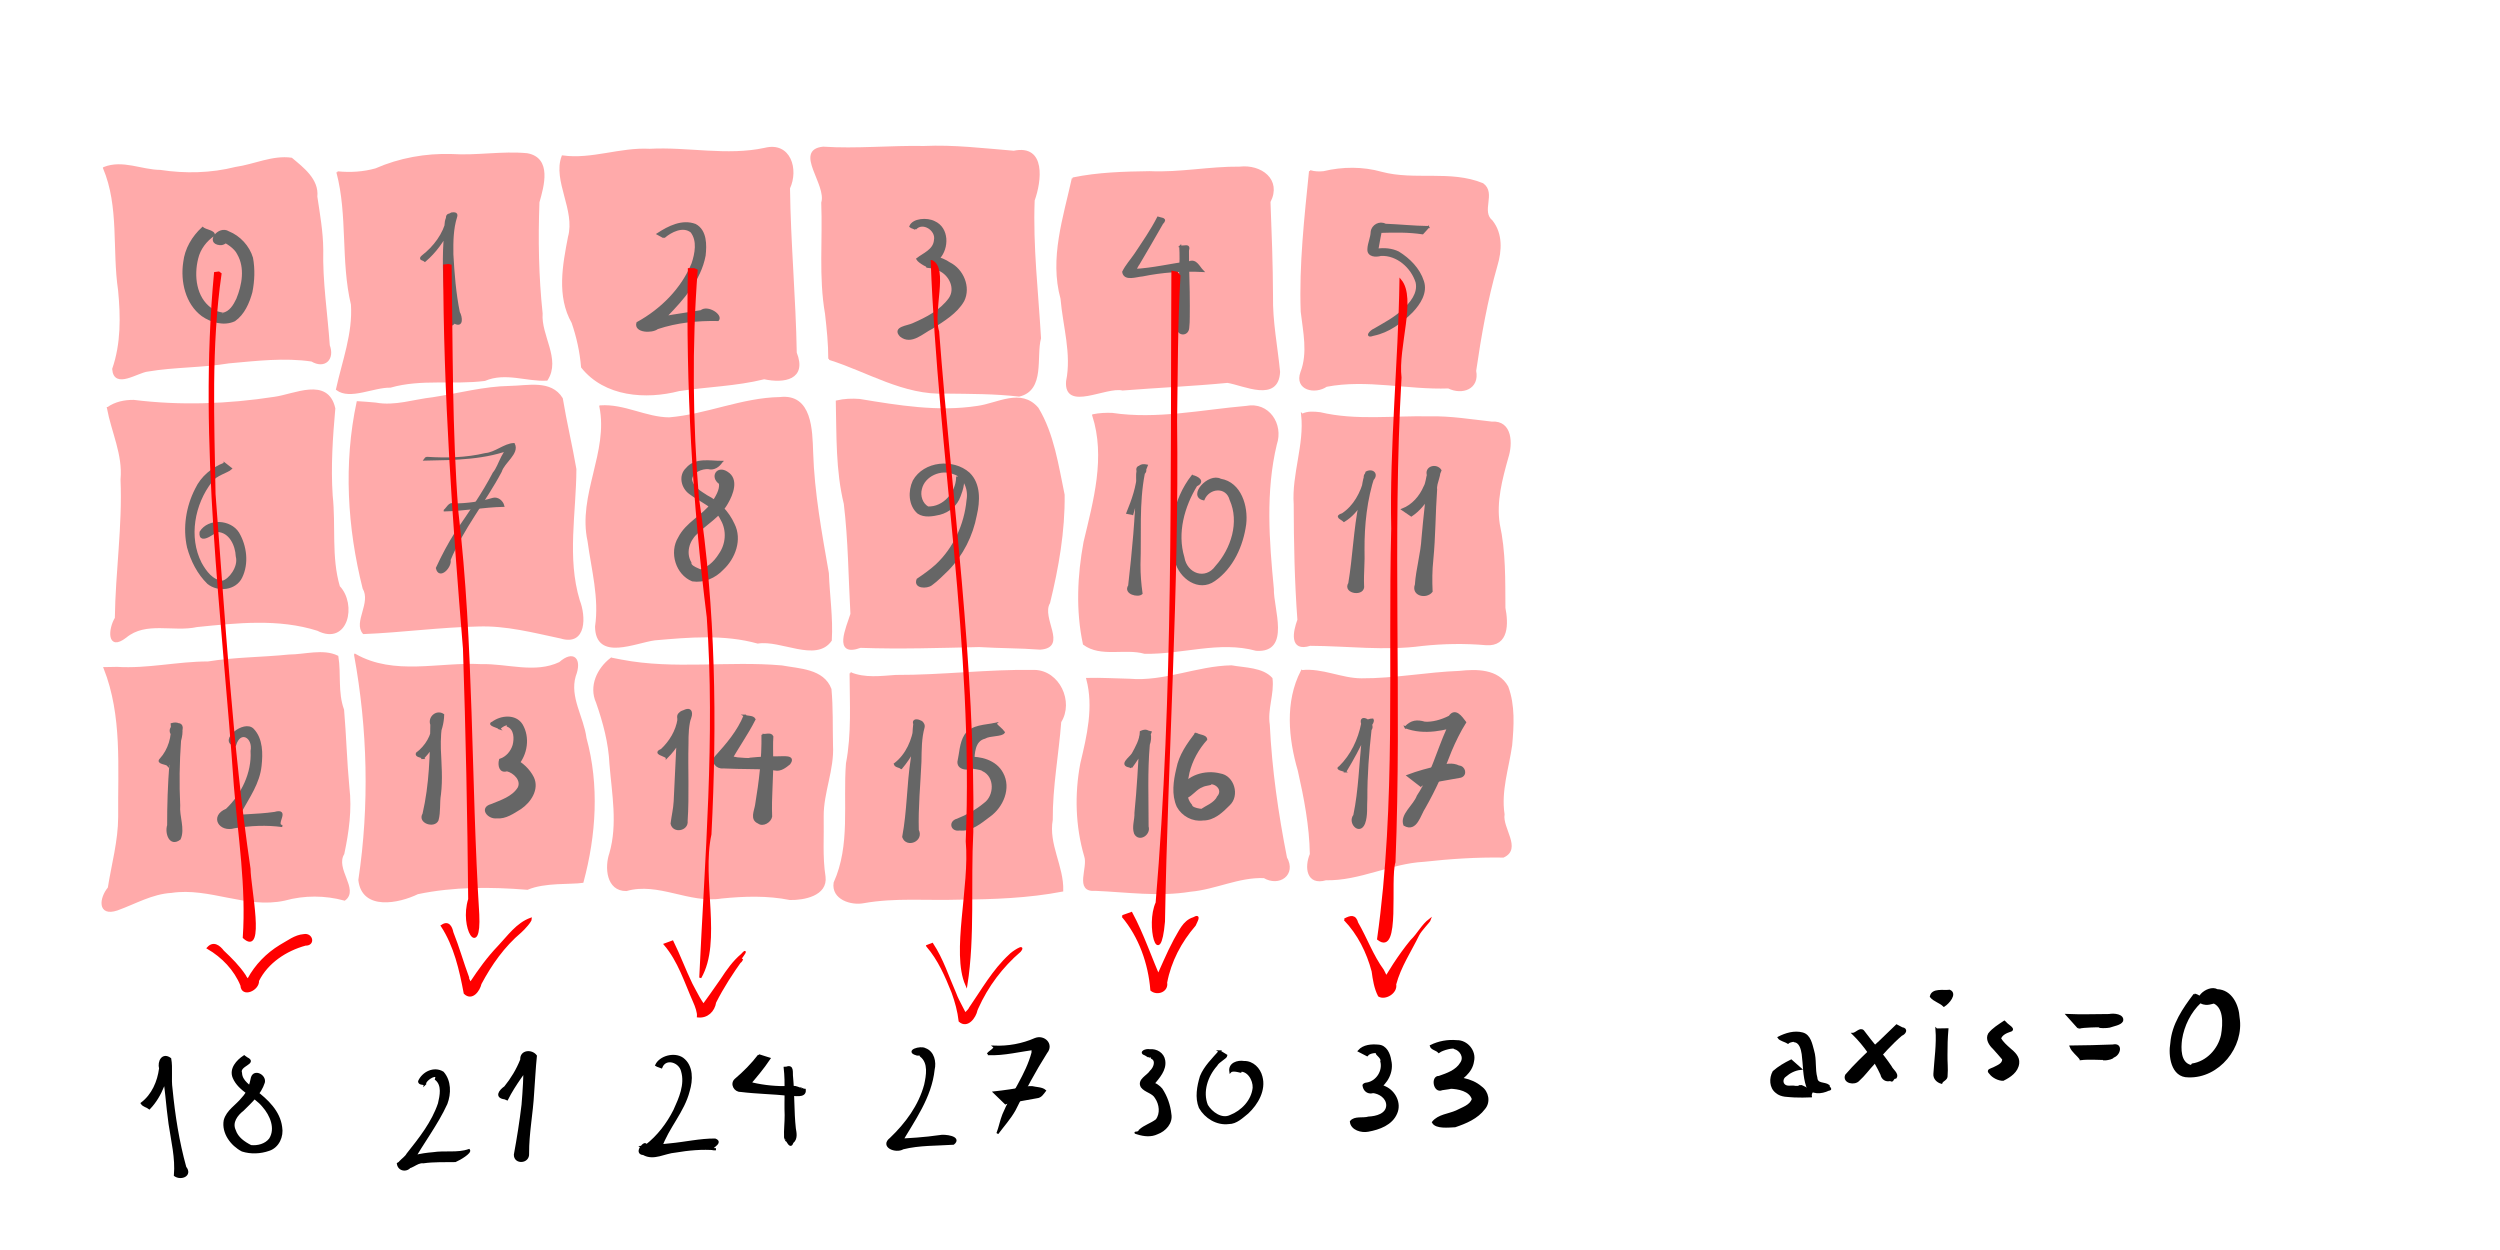 <?xml version="1.0" encoding="UTF-8" standalone="no"?>
<svg
   xmlns:dc="http://purl.org/dc/elements/1.1/"
   xmlns:cc="http://creativecommons.org/ns#"
   xmlns:rdf="http://www.w3.org/1999/02/22-rdf-syntax-ns#"
   xmlns:svg="http://www.w3.org/2000/svg"
   xmlns="http://www.w3.org/2000/svg"
   xmlns:sodipodi="http://sodipodi.sourceforge.net/DTD/sodipodi-0.dtd"
   xmlns:inkscape="http://www.inkscape.org/namespaces/inkscape"
   width="1200"
   height="600"
   id="svg2"
   sodipodi:version="0.32"
   inkscape:version="1.0.1 (3bc2e813f5, 2020-09-07)"
   sodipodi:docname="np-agg-axis-0.svg"
   version="1.0">
  <defs
     id="defs80" />
  <sodipodi:namedview
     id="base"
     pagecolor="#ffffff"
     bordercolor="#666666"
     borderopacity="1.0"
     inkscape:pageopacity="0.0"
     inkscape:pageshadow="2"
     inkscape:zoom="1.4142136"
     inkscape:cx="620.65259"
     inkscape:cy="294.13314"
     inkscape:document-units="mm"
     inkscape:current-layer="layer1"
     inkscape:window-width="1920"
     inkscape:window-height="1061"
     inkscape:window-x="0"
     inkscape:window-y="19"
     width="12.8cm"
     height="9.6cm"
     units="cm"
     showgrid="false"
     grid_units="mm"
     inkscape:object-paths="true"
     inkscape:grid-points="true"
     inkscape:grid-bbox="true"
     inkscape:guide-points="true"
     showguides="false"
     inkscape:guide-bbox="true"
     inkscape:window-maximized="0"
     inkscape:snap-text-baseline="true"
     inkscape:snap-object-midpoints="false"
     inkscape:snap-grids="true"
     inkscape:snap-center="false"
     inkscape:snap-to-guides="false"
     inkscape:snap-midpoints="true"
     inkscape:snap-smooth-nodes="true"
     inkscape:document-rotation="0"
     inkscape:snap-global="false">
    <inkscape:grid
       id="GridFromPre046Settings"
       type="xygrid"
       originx="0px"
       originy="0px"
       spacingx="2mm"
       spacingy="2mm"
       color="#3f3fff"
       empcolor="#3f3fff"
       opacity="0.15"
       empopacity="0.38"
       empspacing="5" />
  </sodipodi:namedview>
  <g
     inkscape:label="Layer 1"
     inkscape:groupmode="layer"
     id="layer1"
     transform="translate(0,-84.157)">
    <path
       id="path77"
       style="fill:#ffaaaa;stroke:#ffaaaa;stroke-width:1px;stroke-linecap:butt;stroke-linejoin:miter;stroke-opacity:1"
       d="m 50.229,404.864 c 8.986,22.738 6.777,47.592 6.993,71.497 -0.041,11.555 -3.199,22.716 -4.991,34.036 -4.061,4.833 -5.105,13.346 3.975,10.299 8.573,-3.079 16.707,-7.912 26.064,-8.445 18.332,-2.77 35.944,7.731 54.279,3.724 9.452,-2.631 19.564,-2.565 28.838,-0.025 6.494,-4.878 -5.105,-14.601 -0.608,-22.05 2.207,-10.472 3.718,-21.105 2.429,-31.811 -1.189,-12.37 -1.474,-24.819 -2.545,-37.177 -3.076,-8.462 -1.367,-17.287 -2.74,-25.609 -6.846,-3.311 -15.575,-0.505 -23.189,-0.473 -12.953,1.324 -25.982,1.229 -38.864,3.323 -14.629,-0.005 -29.048,3.524 -43.699,2.601 -1.981,0.015 -3.962,0.051 -5.942,0.109 z" />
    <path
       id="path91"
       style="fill:#ffaaaa;stroke:#ffaaaa;stroke-width:1px;stroke-linecap:butt;stroke-linejoin:miter;stroke-opacity:1"
       d="m 170.448,398.507 c 6.515,35.605 7.421,72.258 2.056,108.065 1.598,14.337 18.961,10.692 27.934,6.308 17.321,-3.631 35.162,-3.536 52.71,-2.116 8.146,-3.548 21.03,-2.482 26.458,-3.315 6.046,-22.467 7.608,-46.355 1.412,-68.975 -1.276,-10.041 -8.168,-19.624 -5.144,-29.883 3.079,-7.946 -0.552,-12.04 -7.151,-6.196 -11.897,5.662 -25.221,0.73 -37.76,1.05 -20.225,-1.117 -41.737,5.721 -60.513,-4.938 z" />
    <path
       id="path100"
       style="fill:#ffaaaa;stroke:#ffaaaa;stroke-width:1px;stroke-linecap:butt;stroke-linejoin:miter;stroke-opacity:1"
       d="m 293.406,400.319 c -6.35,4.841 -10.331,13.201 -6.817,20.98 3.34,9.581 5.979,19.381 6.442,29.565 1.161,14.279 4.011,28.891 -0.059,42.978 -2.275,6.586 -1.499,17.627 7.674,17.521 15.471,-4.381 30.198,6.102 45.736,3.577 10.928,-1.089 21.991,-1.44 32.806,0.728 6.628,0.123 17.661,-1.924 16.572,-10.695 -1.512,-9.604 -0.675,-19.348 -0.889,-29.046 -0.063,-11.535 5.113,-22.351 4.474,-33.955 -0.204,-8.986 0.085,-18.082 -0.739,-26.997 -3.494,-9.345 -15.081,-9.379 -23.333,-10.919 -25.618,-2.269 -51.59,2.1 -77.045,-2.804 -1.612,-0.283 -3.22,-0.593 -4.821,-0.933 z" />
    <path
       id="path108"
       style="fill:#ffaaaa;stroke:#ffaaaa;stroke-width:1px;stroke-linecap:butt;stroke-linejoin:miter;stroke-opacity:1"
       d="m 408.294,407.348 c 0.048,14.436 0.999,29.006 -1.734,43.276 -1.482,19.094 2.224,39.221 -5.925,57.269 -1.171,7.568 7.902,10.463 13.91,9.302 15.096,-2.708 30.546,-1.197 45.807,-1.707 16.558,-0.132 33.209,-0.72 49.512,-3.848 0.336,-11.627 -7.142,-22.13 -5.034,-33.995 -0.115,-15.783 2.88,-31.35 4.074,-47.045 6.043,-9.549 -0.707,-24.203 -12.414,-24.389 -22.196,-0.353 -44.349,2.492 -66.561,2.415 -7.195,0.509 -14.754,1.531 -21.635,-1.278 z" />
    <path
       id="path117"
       style="fill:#ffaaaa;stroke:#ffaaaa;stroke-width:1px;stroke-linecap:butt;stroke-linejoin:miter;stroke-opacity:1"
       d="m 521.909,410.048 c 3.591,13.508 0.285,27.401 -2.869,40.617 -2.782,14.696 -2.349,30.031 1.862,44.405 1.985,5.619 -4.842,17.013 4.835,16.19 15.17,0.646 30.435,2.922 45.584,0.435 12.041,-1.045 23.272,-7.047 35.467,-6.536 7.163,4.2 14.988,-1.271 10.479,-9.282 -4.155,-21.064 -7.233,-42.401 -8.27,-63.854 -1.17,-7.518 2.233,-14.845 1.31,-22.17 -4.39,-4.873 -12.843,-4.689 -19.194,-5.842 -16.565,0.3 -32.22,7.869 -48.936,6.441 -6.756,-0.128 -13.508,-0.578 -20.268,-0.405 z" />
    <path
       id="path123"
       style="fill:#ffaaaa;stroke:#ffaaaa;stroke-width:1px;stroke-linecap:butt;stroke-linejoin:miter;stroke-opacity:1"
       d="m 51.812,280.014 c 2.152,11.472 7.673,22.314 6.538,34.295 0.958,22.245 -2.445,44.381 -2.726,66.568 -3.217,5.2 -3.882,15.564 4.657,8.963 9.716,-8.058 22.839,-2.677 34.247,-5.19 19.268,-1.942 39.116,-4.156 57.952,1.794 14.199,7.274 18.311,-12.176 10.187,-20.664 -4.183,-14.141 -1.903,-29.167 -3.475,-43.688 -0.93,-13.976 0.03,-28.033 1.263,-41.878 -3.326,-14.746 -19.088,-6.371 -28.75,-5.086 -22.311,3.449 -45.099,4.264 -67.509,1.474 -4.333,-0.049 -8.803,0.854 -12.384,3.412 z" />
    <path
       id="path132"
       style="fill:#ffaaaa;stroke:#ffaaaa;stroke-width:1px;stroke-linecap:butt;stroke-linejoin:miter;stroke-opacity:1"
       d="m 171.663,277.229 c -6.302,29.452 -4.442,60.172 2.879,89.252 4.178,7.12 -4.485,16.367 0.004,21.538 18.27,-0.74 36.547,-3.271 54.883,-3.638 13.538,-0.491 26.695,3 39.804,5.779 11.978,3.662 11.479,-10.366 8.576,-17.72 -6.227,-20.577 -1.71,-42.093 -1.639,-63.101 -1.943,-11.319 -4.688,-22.693 -6.513,-33.857 -5.318,-8.646 -16.43,-5.691 -24.854,-5.591 -12.538,0.21 -24.641,3.534 -36.951,5.426 -9.168,0.994 -18.231,4.307 -27.578,2.574 -2.868,-0.238 -5.734,-0.525 -8.609,-0.661 z" />
    <path
       id="path140"
       style="fill:#ffaaaa;stroke:#ffaaaa;stroke-width:1px;stroke-linecap:butt;stroke-linejoin:miter;stroke-opacity:1"
       d="m 288.179,279.23 c 4.511,21.941 -10.483,42.619 -5.659,64.645 1.823,13.619 5.63,27.238 3.603,41.056 0.185,16.228 18.793,7.307 28.191,6.092 16.452,-1.439 33.279,-2.933 49.421,1.551 11.2,-1.807 27.942,9.073 35.028,-1.075 0.651,-10.663 -1.007,-21.455 -1.401,-32.192 -3.357,-19.238 -6.933,-38.47 -7.553,-58.054 -0.361,-10.448 -0.47,-27.74 -15.411,-26.013 -18.227,0.3 -35.179,8.255 -53.196,9.749 -11.307,-0.093 -21.624,-6.557 -33.021,-5.76 z" />
    <path
       id="path149"
       style="fill:#ffaaaa;stroke:#ffaaaa;stroke-width:1px;stroke-linecap:butt;stroke-linejoin:miter;stroke-opacity:1"
       d="m 401.689,276.842 c 0.37,16.432 -0.079,33.047 3.837,49.131 2.11,17.55 2.205,35.326 3.176,52.916 -2.095,6.686 -8.481,20.407 4.295,15.737 19.009,0.674 38.021,0.055 57.034,-0.38 9.837,0.625 19.449,0.499 29.249,1.249 12.864,-0.881 -0.136,-14.547 4.263,-22.03 4.145,-16.888 7.199,-34.372 6.987,-51.8 -2.9,-13.964 -5.074,-29.24 -12.503,-41.466 -8.014,-9.403 -19.213,-1.961 -28.84,-0.711 -18.912,2.917 -37.977,-0.263 -56.623,-3.341 -3.632,-0.269 -7.318,-0.132 -10.875,0.695 z" />
    <path
       id="path158"
       style="fill:#ffaaaa;stroke:#ffaaaa;stroke-width:1px;stroke-linecap:butt;stroke-linejoin:miter;stroke-opacity:1"
       d="m 524.746,283.48 c 6.495,20.135 0.562,41.114 -4.152,60.891 -2.969,16.087 -3.752,32.797 -0.308,48.876 8.088,6.029 19.668,1.589 29.126,4.232 17.919,0.392 35.802,-6.302 53.598,-1.427 16.126,1.069 7.685,-19.795 7.949,-29.196 -2.233,-23.073 -4.036,-46.682 1.425,-69.455 3.259,-9.558 -3.603,-19.978 -14.157,-17.915 -21.421,1.849 -42.904,6.562 -64.45,3.352 -3.02,-0.101 -6.065,0.024 -9.03,0.641 z" />
    <path
       id="path171"
       style="fill:#ffaaaa;stroke:#ffaaaa;stroke-width:1px;stroke-linecap:butt;stroke-linejoin:miter;stroke-opacity:1"
       d="m 49.945,164.804 c 7.808,18.576 4.338,39.166 7.232,58.646 1.222,12.634 1.395,25.699 -2.824,37.84 0.664,9.301 11.578,1.206 16.64,0.715 12.842,-2.17 25.962,-1.789 38.824,-3.924 13.204,-1.182 26.684,-2.825 39.855,-0.874 6.097,3.634 10.559,-0.731 8.132,-7.237 -1.065,-15.341 -3.507,-30.592 -3.138,-46.013 -0.067,-8.549 -1.599,-17.059 -2.842,-25.416 0.873,-8.115 -6.578,-13.686 -11.939,-18.187 -8.976,-1.277 -17.852,3.172 -26.736,4.422 -11.873,2.991 -24.185,3.262 -36.257,1.439 -9.014,-0.097 -18.093,-4.951 -26.946,-1.41 z" />
    <path
       id="path179"
       style="fill:#ffaaaa;stroke:#ffaaaa;stroke-width:1px;stroke-linecap:butt;stroke-linejoin:miter;stroke-opacity:1"
       d="m 161.987,166.881 c 5.443,20.746 2.018,42.59 6.959,63.438 0.931,13.956 -4.255,27.333 -7.176,40.693 6.16,4.706 17.531,-1.446 25.606,-1.277 14.809,-4.238 30.259,-1.31 45.272,-3.22 9.962,-4.26 20.359,0.425 29.786,-0.143 6.318,-9.777 -3.292,-21.101 -2.469,-31.747 -1.891,-17.722 -2.195,-35.673 -1.524,-53.444 2.207,-7.75 6.007,-20.936 -5.469,-22.992 -11.992,-1.125 -24.084,1.172 -36.145,0.397 -12.523,-0.389 -24.984,1.848 -36.456,6.868 -5.96,1.669 -12.24,2.057 -18.385,1.427 z" />
    <path
       id="path188"
       style="fill:#ffaaaa;stroke:#ffaaaa;stroke-width:1px;stroke-linecap:butt;stroke-linejoin:miter;stroke-opacity:1"
       d="m 279.411,260.343 c 10.967,13.803 30.59,15.188 46.524,11.04 13.622,-2.065 27.455,-2.349 40.864,-5.683 9.576,2.031 20.116,0.32 15.145,-12.199 -0.436,-26.331 -2.92,-52.713 -3.237,-79.049 4.179,-8.912 0.46,-21.904 -11.582,-18.843 -18.223,3.923 -36.849,-0.512 -55.287,0.465 -14.177,-0.77 -27.796,5.114 -41.783,3.19 -4.36,11.54 6.677,25.704 3.072,38.685 -2.598,13.529 -5.466,28.329 1.723,41.013 2.388,6.904 3.954,14.098 4.56,21.381 z" />
    <path
       id="path197"
       style="fill:#ffaaaa;stroke:#ffaaaa;stroke-width:1px;stroke-linecap:butt;stroke-linejoin:miter;stroke-opacity:1"
       d="m 398.069,256.406 c 18.509,5.802 35.863,17.105 55.962,16.173 11.724,0.167 23.494,0.086 35.14,1.451 12.05,-2.87 7.631,-18.543 10.021,-27.548 -1.271,-22.015 -3.905,-44.078 -3.045,-66.179 3.299,-9.156 5.524,-26.445 -9.53,-23.294 -14.383,-1.166 -28.68,-2.949 -43.161,-2.281 -16.086,-0.301 -32.41,1.378 -48.341,0.327 -13.743,1.429 2.289,17.569 -0.419,26.419 0.716,17.754 -1.267,35.607 1.811,53.251 0.809,7.201 1.583,14.426 1.561,21.682 z" />
    <path
       id="path206"
       style="fill:#ffaaaa;stroke:#ffaaaa;stroke-width:1px;stroke-linecap:butt;stroke-linejoin:miter;stroke-opacity:1"
       d="m 514.958,169.839 c -4.13,18.822 -10.757,38.285 -5.42,57.609 1.114,13.137 5.383,26.597 2.682,39.686 -1.167,14.149 18.541,2.078 26.642,3.969 16.777,-1.342 33.653,-2.054 50.373,-3.665 8.199,1.42 23.999,9.41 24.71,-4.754 -1.169,-12.126 -3.632,-24.2 -3.398,-36.485 -0.048,-15.065 -0.638,-30.197 -1.21,-45.189 5.455,-10.53 -4.215,-17.549 -14.257,-16.369 -14.438,-0.154 -28.73,2.847 -43.209,2.171 -12.346,0.187 -24.783,0.504 -36.913,3.028 z" />
    <path
       id="path321"
       style="fill:#666666;stroke:#666666;stroke-width:1.002;stroke-linecap:round"
       d="m 97.264,193.603 c -4.684,4.33 -8.098,10.057 -8.818,16.466 -1.369,9.087 0.995,19.715 8.69,25.429 4.332,3.041 10.428,4.731 15.409,2.399 4.415,-3.116 6.711,-8.474 8.102,-13.542 1.077,-5.356 1.298,-11 0.302,-16.371 -1.642,-5.508 -6.012,-10.248 -11.328,-12.357 -4.457,-2.915 -10.835,5.081 -4.039,5.714 2.279,0.257 4.941,-2.582 1.003,-1.778 1.948,0.743 6.342,3.373 7.741,6.459 3.835,6.676 2.349,14.967 -0.43,21.74 -1.446,3.069 -3.404,6.369 -7.023,7.058 2.09,0.172 -4.826,-0.719 -5.665,-2.353 -7.533,-5.391 -8.69,-15.938 -6.563,-24.328 1.089,-4.621 4.107,-8.54 7.979,-11.202 0.277,-1.784 -4.103,-2.118 -5.359,-3.334 z" />
    <path
       id="path323"
       style="fill:#666666;stroke:#666666;stroke-width:1.002;stroke-linecap:round"
       d="m 203.967,209.337 c 4.876,-4.159 8.624,-9.419 11.518,-15.104 0.686,-2.549 6.871,-8.507 1.232,-7.586 -4.469,2.01 -2.1,9.064 -3.336,13.234 -0.724,11.297 -0.139,22.626 1.267,33.846 -0.331,2.781 0.639,8.831 3.432,5.175 4.045,2.436 3.423,-2.602 2.146,-4.823 -1.853,-9.16 -2.587,-18.526 -3.103,-27.844 -0.081,-6.032 -0.015,-12.279 1.806,-18.04 -1.296,-1.485 -5.187,-1.935 -4.217,1.302 -1.569,7.123 -6.213,13.259 -11.889,17.659 -1.808,1.586 0.18,1.339 1.143,2.181 z" />
    <path
       id="path325"
       style="fill:#666666;stroke:#666666;stroke-width:1.002;stroke-linecap:round"
       d="m 318.656,198.028 c 3.335,-2.908 9.23,-5.896 13.241,-2.66 3.364,4.352 2.122,10.531 0.528,15.362 -5.039,12.24 -14.945,22.127 -26.459,28.446 -1.289,4.255 6.999,4.553 9.537,2.499 9.352,-3.14 19.317,-4.113 29.126,-3.92 1.899,-2.261 -5.007,-6.813 -8.081,-4.24 -8.685,1.535 -17.523,2.386 -26.014,4.851 -4.066,0.101 -2.785,1.557 -0.019,2.495 2.675,3.603 6.662,-3.677 9.405,-5.104 7.928,-8.201 16.122,-17.399 18.287,-28.968 0.55,-5.05 0.667,-11.864 -4.474,-14.653 -6.248,-2.375 -12.763,0.942 -17.947,4.323 0.957,0.523 1.913,1.045 2.87,1.568 z" />
    <path
       id="path327"
       style="fill:#666666;stroke:#666666;stroke-width:1.002;stroke-linecap:round"
       d="m 439.295,194.021 c 3.596,-4.08 10.531,0.488 9.505,5.367 -0.339,4.899 -5.499,6.676 -8.515,9.086 0.955,1.696 5.973,4.144 5.751,3.756 -3.797,-0.165 4.027,0.143 4.874,1.447 5.044,2.232 8.34,8.867 4.954,13.818 -4.232,5.916 -11.035,9.379 -17.555,12.238 -2.467,1.244 -9.73,1.615 -5.969,5.606 5.118,4.1 10.467,-1.662 15.033,-3.829 5.468,-3.646 11.657,-7.169 15.001,-13.059 3.207,-6.484 -0.367,-14.824 -6.679,-17.926 -3.819,-2.67 -10.006,-4.247 -14.011,-2.624 1.584,5.52 6.671,4.47 8.965,0.166 4.473,-4.918 4.493,-14.363 -2.249,-17.329 -3.408,-1.757 -10.106,-1.33 -11.437,2.113 0.688,0.583 1.657,0.571 2.334,1.171 z" />
    <path
       id="path329"
       style="fill:#666666;stroke:#666666;stroke-width:1.002;stroke-linecap:round"
       d="m 555.84,188.659 c -3.117,6.13 -7.082,11.784 -10.865,17.511 -1.93,2.84 -4.321,5.446 -5.828,8.526 0.665,4.08 6.354,1.838 9.191,1.659 9.475,-1.933 19.221,-2.626 28.879,-2.134 -1.776,-1.797 -3.146,-5.465 -6.332,-4.187 -8.877,1.071 -17.611,3.309 -26.561,3.715 -2.34,0.377 -1.305,-0.821 -0.16,0.404 -0.336,2.202 1.687,-2.64 2.302,-3.223 3.855,-6.468 7.609,-13.006 11.342,-19.537 2.364,-2.385 -0.284,-2.136 -1.967,-2.735 z" />
    <path
       id="path331"
       style="fill:#666666;stroke:#666666;stroke-width:1.002;stroke-linecap:round"
       d="m 566.533,202.442 c 0.509,7.94 -0.41,15.881 -0.39,23.825 -0.123,5.093 -0.504,10.184 -0.812,15.26 0.163,3.462 4.642,3.629 4.992,0.096 0.428,-3.512 0.186,-7.089 0.295,-10.63 0.061,-8.852 -0.467,-17.7 -0.408,-26.549 0.936,-3.272 -1.629,-1.605 -3.677,-2.002 z" />
    <path
       id="path339"
       style="fill:#ffaaaa;fill-opacity:1;stroke:#ffaaaa;stroke-width:1px;stroke-linecap:butt;stroke-linejoin:miter;stroke-opacity:1"
       d="m 628.822,166.315 c -2.253,22.393 -4.792,44.898 -3.985,67.431 1.096,9.663 3.48,19.709 -0.136,29.159 -2.954,8.1 6.502,10.168 11.937,6.427 19.426,-3.723 39.097,1.483 58.619,0.781 6.621,3.253 14.454,0.414 12.806,-7.947 2.474,-17.05 5.48,-34.036 10.229,-50.615 2.132,-7.069 2.54,-15.057 -2.235,-21.191 -5.846,-4.844 1.682,-13.41 -4.405,-17.816 -15.495,-6.338 -32.576,-1.193 -48.479,-5.415 -9.09,-2.574 -18.701,-2.489 -27.847,-0.304 -2.172,0.223 -4.411,0.164 -6.505,-0.511 z" />
    <path
       id="path347"
       style="fill:#ffaaaa;fill-opacity:1;stroke:#ffaaaa;stroke-width:1px;stroke-linecap:butt;stroke-linejoin:miter;stroke-opacity:1"
       d="m 625.055,283.253 c 1.553,14.528 -4.559,28.524 -3.575,43.059 0.048,18.483 0.4,36.954 1.771,55.39 -2.084,5.571 -4.036,15.016 5.598,11.947 17.909,0.08 35.853,2.496 53.718,0.08 10.237,-1.1 20.557,-1.266 30.802,-0.369 10.522,0.721 10.15,-10.056 8.733,-17.37 -0.101,-13.44 0.203,-26.978 -2.701,-40.186 -1.7,-10.9 1.202,-21.646 4.102,-32.05 2.147,-6.51 2.008,-17.384 -7.447,-16.729 -9.947,-1.087 -19.883,-2.775 -29.955,-2.528 -17.497,-0.365 -35.253,2.09 -52.477,-1.99 -2.859,-0.336 -5.904,-0.608 -8.569,0.747 z" />
    <path
       id="path355"
       style="fill:#ffaaaa;fill-opacity:1;stroke:#ffaaaa;stroke-width:1px;stroke-linecap:butt;stroke-linejoin:miter;stroke-opacity:1"
       d="m 624.856,406.301 c -7.641,14.807 -5.92,32.212 -1.418,47.679 2.983,13.193 5.551,26.632 5.784,40.179 -2.617,6.202 -1.756,14.633 7.186,12.031 16.175,0.311 30.929,-8.006 46.999,-8.862 12.664,-1.406 25.447,-2.24 38.176,-2.031 8.405,-3.844 -0.962,-13.488 0.106,-20.265 -1.716,-11.289 2.087,-22.193 3.656,-33.22 0.831,-9.265 1.447,-19.132 -1.87,-27.963 -4.524,-8.143 -14.811,-8.067 -22.876,-7.176 -15.754,0.582 -31.364,3.661 -47.129,3.574 -9.745,-0.03 -18.832,-5.016 -28.614,-3.945 z" />
    <path
       id="path369"
       style="fill:#666666;fill-opacity:1;stroke:#666666;stroke-width:1.002;stroke-linecap:round;stroke-opacity:1"
       d="m 685.55,193.144 c -6.881,-0.09 -13.731,-0.829 -20.604,-1.098 -2.669,-1.53 -6.179,0.383 -6.523,3.402 -0.077,2.849 -1.453,5.402 -1.575,8.217 -0.279,3.423 3.608,3.543 5.988,2.833 7.834,-0.368 14.852,5.857 17.138,13.087 1.25,5.468 -2.807,10.257 -6.59,13.652 -3.964,3.783 -8.878,6.282 -13.543,9.031 -2.232,0.933 -4.492,4.002 -0.574,2.571 7.199,-1.461 13.354,-6.03 18.458,-11.118 3.59,-3.775 7.104,-9.129 5.265,-14.538 -1.901,-5.935 -6.597,-10.644 -11.799,-13.851 -3.092,-1.503 -6.696,-1.833 -10.075,-1.344 0.499,-2.605 1.373,-7.881 1.583,-8.539 6.716,-0.216 13.48,-0.315 20.144,0.689 0.902,-0.998 1.805,-1.996 2.708,-2.995 z" />
    <path
       id="path371"
       style="fill:#666666;fill-opacity:1;stroke:#666666;stroke-width:1.002;stroke-linecap:round;stroke-opacity:1"
       d="m 107.816,306.696 c -5.882,2.262 -10.97,6.469 -13.68,12.227 -4.372,8.467 -5.951,18.608 -3.854,27.935 1.746,6.362 4.868,12.572 9.623,17.198 4.78,3.89 13.061,3.012 15.879,-2.855 3.23,-6.599 2.195,-14.939 -1.475,-21.155 -3.775,-6.006 -14.189,-6.711 -18.029,-0.469 -0.823,6.931 8.873,-1.939 8.109,-0.568 6.061,0.248 9.033,6.825 9.275,12.163 1.394,5.143 -3.518,11.477 -6.761,12.178 -4.987,-0.09 -8.359,-4.825 -10.581,-8.839 -6.391,-12.547 -3.396,-28.486 5.039,-39.347 2.095,-3.16 7.874,-4.53 9.49,-6.078 -1.012,-0.797 -2.023,-1.593 -3.035,-2.39 z" />
    <path
       id="path373"
       style="fill:#666666;fill-opacity:1;stroke:#666666;stroke-width:1.002;stroke-linecap:round;stroke-opacity:1"
       d="m 203.932,304.76 c 14.422,-0.285 29.387,-0.33 42.891,-5.933 -5.32,-0.592 -6.609,8.735 -9.854,12.454 -5.178,9.959 -11.641,19.132 -17.971,28.367 -3.49,5.505 -6.565,11.269 -9.279,17.193 1.172,5.278 6.839,-0.672 6.075,-3.948 6.241,-15.223 16.916,-28.013 24.578,-42.484 1.372,-4.511 8.518,-8.718 6.269,-13.108 -4.568,0.222 -8.724,4.408 -13.668,4.835 -9.139,2.182 -18.64,2.396 -27.977,1.798 l -0.59,0.202 z" />
    <path
       id="path375"
       style="fill:#666666;fill-opacity:1;stroke:#666666;stroke-width:1.002;stroke-linecap:round;stroke-opacity:1"
       d="m 213.48,329.149 c 9.403,-0.222 18.697,-1.981 28.098,-2.197 -0.506,-2.035 -2.666,-3.921 -4.828,-3.362 -6.107,1.81 -12.489,2.704 -18.858,2.712 -2.103,-0.96 -3.134,1.778 -4.412,2.846 z" />
    <path
       id="path377"
       style="fill:#666666;fill-opacity:1;stroke:#666666;stroke-width:1.002;stroke-linecap:round;stroke-opacity:1"
       d="m 346.312,305.864 c -5.606,-0.004 -12.493,-1.69 -16.647,3.259 -3.604,3.342 -2.216,9.091 1.48,11.76 5.24,3.994 12.295,6.301 15.27,12.693 3,5.227 2.482,11.904 -1.001,16.77 -2.4,3.9 -6.187,7.347 -10.882,7.956 5.118,-0.105 -3.525,-1.168 -3.159,-4.056 -2.714,-4.631 -1.017,-10.552 2.786,-14.03 4.951,-4.877 11.355,-8.381 14.832,-14.642 2.432,-4.178 5.267,-11.306 0.003,-14.542 -4.654,-3.133 -7.806,2.105 -3.392,5.116 0.463,3.323 -1.838,6.698 -3.588,9.508 -4.597,6.289 -12.449,9.543 -16.045,16.693 -4.277,6.937 -1.202,17.259 6.406,20.382 5.42,0.816 10.742,-1.507 14.43,-5.425 5.711,-5.3 9.014,-14.161 5.297,-21.508 -2.627,-5.792 -7.195,-10.604 -12.878,-13.472 -3.018,-1.98 -7.055,-4.145 -7.535,-8.076 0.388,-3.929 5.357,-5.616 8.323,-5.396 2.576,0.716 4.938,-0.922 6.299,-2.989 z" />
    <path
       id="path379"
       style="fill:#666666;fill-opacity:1;stroke:#666666;stroke-width:1.002;stroke-linecap:round;stroke-opacity:1"
       d="m 459.446,313.407 c -0.214,7.337 -6.38,14.641 -14.059,14.36 -3.022,-1.651 -4.272,-5.618 -3.369,-8.975 1.528,-6.57 9.675,-9.995 15.723,-7.526 5.368,1.635 7.67,7.865 6.685,13.03 -1.077,11.709 -6.36,23.171 -14.99,31.218 -2.798,2.526 -5.879,4.711 -8.998,6.818 -1.552,3.911 4.394,3.998 6.543,2.398 2.898,-2.092 5.395,-4.721 7.978,-7.193 6.953,-7.137 11.577,-16.359 13.416,-26.134 1.562,-6.645 1.981,-14.881 -3.339,-20.013 -7.533,-6.677 -21.345,-5.433 -26.444,3.655 -2.264,4.82 -2.108,11.602 2.192,15.277 2.981,1.969 6.928,1.188 10.225,0.451 4.351,-1.114 8.134,-4.248 9.605,-8.563 0.895,-2.339 3.69,-9.733 -1.167,-8.804 z" />
    <path
       id="path381"
       style="fill:#666666;fill-opacity:1;stroke:#666666;stroke-width:1.002;stroke-linecap:round;stroke-opacity:1"
       d="m 543.565,330.819 c 2.261,-7.741 3.746,-15.736 6.854,-23.21 -5.852,-1.246 -4.313,5.169 -4.593,8.724 -0.416,16.389 -1.953,32.722 -3.821,49 -2.383,3.594 4.272,5.22 5.922,3.683 -0.64,-4.581 -1.016,-9.204 -0.986,-13.872 0.506,-14.589 -0.738,-29.343 2.098,-43.764 3.116,-3.146 -4.987,-5.173 -2.723,-0.376 -0.325,6.74 -2.626,13.177 -5.157,19.366 0.801,0.15 1.603,0.299 2.404,0.449 z" />
    <path
       id="path383"
       style="fill:#666666;fill-opacity:1;stroke:#666666;stroke-width:1.002;stroke-linecap:round;stroke-opacity:1"
       d="m 572.323,312.655 c -8.837,11.353 -11.862,27.215 -7.796,41.002 1.908,7.693 10.843,14.317 18.306,9.007 8.722,-6.003 13.452,-16.654 14.847,-26.906 0.991,-8.435 -2.234,-19.724 -11.849,-21.319 -5.605,-2.998 -15.294,7.814 -8.125,9.382 2.519,-5.978 11.146,-6.769 13.001,0.187 4.825,10.759 0.642,23.73 -6.906,32.133 -5.066,7.107 -14.439,3.862 -15.799,-4.463 -3.5,-11.698 -0.006,-24.385 6.197,-34.534 4.04,-1.862 0.666,-3.937 -1.875,-4.49 z" />
    <path
       id="path385"
       style="fill:#666666;fill-opacity:1;stroke:#666666;stroke-width:1.002;stroke-linecap:round;stroke-opacity:1"
       d="m 645.127,334.189 c 7.102,-4.325 10.548,-12.298 13.557,-19.665 2.722,-2.614 0.282,-5.192 -2.776,-3.621 -1.898,4.436 -1.765,9.719 -3.067,14.459 -2.663,12.802 -3.008,25.92 -5.172,38.801 -2.877,4.601 7.545,6.106 6.587,0.875 -0.227,-5.659 0.454,-11.325 0.215,-17.005 -0.07,-12.049 1.212,-24.245 5.012,-35.726 -2.368,-1.542 -4.925,-1.5 -4.327,1.934 -1.59,6.486 -5.048,12.993 -10.739,16.735 -3.681,1.176 -0.649,1.937 0.711,3.213 z" />
    <path
       id="path387"
       style="fill:#666666;fill-opacity:1;stroke:#666666;stroke-width:1.002;stroke-linecap:round;stroke-opacity:1"
       d="m 677.429,331.579 c 7.446,-4.954 10.885,-13.71 13.986,-21.651 -1.997,-3.039 -7.467,-1.567 -5.916,2.614 -0.402,10.011 -1.872,19.946 -2.672,29.931 -0.421,7.547 -2.674,14.836 -3.185,22.36 -1.842,4.916 4.883,6.473 7.509,3.217 -0.222,-4.869 -0.215,-10.17 0.345,-15.217 1.107,-11.222 1.014,-22.516 1.826,-33.749 -0.442,-3.069 2.841,-8.298 1.017,-9.74 -6.062,-2.188 -4.492,5.018 -6.518,8.436 -2.03,4.759 -5.689,9.024 -10.588,10.938 1.399,0.954 2.797,1.908 4.196,2.861 z" />
    <path
       id="path389"
       style="fill:#666666;fill-opacity:1;stroke:#666666;stroke-width:1.002;stroke-linecap:round;stroke-opacity:1"
       d="m 80.624,451.413 c 3.541,-5.17 4.493,-11.462 6.56,-17.247 0.724,-4.777 -7.223,-1.637 -4.795,2.231 0.194,4.849 -0.395,9.729 -0.588,14.597 -0.76,9.753 -1.096,19.528 -1.073,29.308 -1.168,3.703 0.91,10.059 5.531,6.478 2.098,-4.79 -0.716,-10.741 -0.258,-15.99 -0.503,-10.359 -0.342,-20.765 0.407,-31.108 1.027,-3.659 1.758,-9.524 -3.959,-7.973 0.626,5.996 -1.285,12.452 -5.376,16.923 -1.868,1.829 2.767,1.865 3.55,2.781 z" />
    <path
       id="path391"
       style="fill:#666666;fill-opacity:1;stroke:#666666;stroke-width:1.002;stroke-linecap:round;stroke-opacity:1"
       d="m 112.814,441.838 c 2.327,-7.879 9.224,-4.053 7.951,2.84 0.633,10.511 -4.507,21.038 -11.984,28.12 -7.724,3.154 -3.346,10.592 3.835,8.405 7.575,-1.196 15.279,-1.599 22.894,-0.541 -4.241,-0.425 3.758,-8.382 -3.723,-6.286 -8.707,1.26 -17.612,0.97 -26.261,2.288 -1.502,6.15 9.803,1.916 10.101,-3.164 3.822,-6.906 8.575,-13.6 9.425,-21.704 0.658,-5.862 0.684,-12.904 -3.601,-17.423 -4.162,-4.503 -16.412,5.666 -8.636,7.465 z" />
    <path
       id="path393"
       style="fill:#666666;fill-opacity:1;stroke:#666666;stroke-width:1.002;stroke-linecap:round;stroke-opacity:1"
       d="m 203.108,448.006 c 5.276,-5.63 9.43,-12.86 9.603,-20.744 -3.096,-2.09 -6.983,1.28 -5.661,4.703 -0.144,14.36 -0.492,28.845 -3.75,42.897 -2.467,4.029 5.13,6.467 6.705,2.926 1.099,-3.99 0.449,-8.28 1.164,-12.389 0.876,-7.206 0.248,-14.432 -0.054,-21.646 -0.122,-4.849 0.116,-9.846 1.096,-14.529 -2.188,-2.024 -5.831,-0.979 -4.334,2.318 -0.122,5.659 -3.365,10.949 -7.814,14.272 -0.452,1.463 2.307,1.313 3.046,2.191 z" />
    <path
       id="path395"
       style="fill:#666666;fill-opacity:1;stroke:#666666;stroke-width:1.002;stroke-linecap:round;stroke-opacity:1"
       d="m 239.809,433.805 c 1.083,-1.42 4.556,-2.963 3.99,-1.247 3.473,1.546 3.591,6.109 2.745,9.322 -0.929,3.155 -3.333,5.949 -6.507,6.971 -0.709,2.562 -0.028,6.13 3.31,5.024 3.487,0.835 7.509,4.708 5.621,8.507 -2.808,4.572 -8.396,6.261 -13.092,8.212 -5.435,1.488 -1.406,6.377 2.53,5.887 4.233,0.42 7.96,-2.296 11.396,-4.393 4.561,-3.085 8.626,-9.101 5.986,-14.674 -1.912,-3.794 -5.242,-6.915 -9.057,-8.74 -2.858,0.012 -0.732,7.203 1.376,2.801 4.627,-5.199 5.884,-13.393 2.251,-19.448 -3.05,-4.74 -9.881,-4.017 -13.898,-1.01 -2.626,0.973 2.746,2.012 3.35,2.788 z" />
    <path
       id="path397"
       style="fill:#666666;fill-opacity:1;stroke:#666666;stroke-width:1.002;stroke-linecap:round;stroke-opacity:1"
       d="m 320.037,447.706 c 4.515,-4.508 7.717,-10.128 9.823,-16.112 1.986,-2.58 3.405,-8.638 -1.715,-6.046 -4.25,1.096 -1.705,5.834 -2.556,8.883 -0.731,11.469 -1.099,22.957 -1.727,34.429 -0.185,3.58 -1.064,7.109 -1.489,10.626 0.863,4.276 7.742,3.086 7.194,-1.299 0.81,-12.289 0.093,-24.619 0.406,-36.928 9.6e-4,-4.594 0.063,-9.301 1.596,-13.687 -2.309,-1.778 -7.007,-2.305 -5.867,1.874 -0.882,5.648 -3.997,10.786 -8.135,14.659 -4.135,1.727 1.325,2.45 2.47,3.6 z" />
    <path
       id="path399"
       style="fill:#666666;fill-opacity:1;stroke:#666666;stroke-width:1.002;stroke-linecap:round;stroke-opacity:1"
       d="m 357.406,427.666 c -3.022,7.512 -8.377,13.765 -13.741,19.692 -2.262,2.492 0.608,5.552 3.428,5.144 8.709,0.421 17.452,0.222 26.157,0.677 -1.157,0.06 -4.191,0.067 -1.198,0.335 2.633,0.563 4.907,-1.277 6.799,-2.797 3.001,-3.992 -3.282,-2.932 -5.561,-3.03 -4.33,-0.006 -8.662,0.197 -12.971,0.626 0.116,0.439 -4.728,0.042 -6.384,-0.132 -2.207,-0.56 -5.064,-0.844 -3.827,1.766 3.8,-6.949 8.484,-13.427 12.066,-20.518 -0.855,-1.566 -3.378,-0.943 -4.768,-1.762 z" />
    <path
       id="path401"
       style="fill:#666666;fill-opacity:1;stroke:#666666;stroke-width:1.002;stroke-linecap:round;stroke-opacity:1"
       d="m 365.995,436.864 c 0.212,11.327 -1.22,22.622 -3.063,33.775 -0.438,2.809 -2.537,6.823 1.142,8.359 2.095,1.683 5.647,-0.471 6.066,-2.898 -0.407,-9.377 0.719,-18.739 0.474,-28.122 0.021,-3.428 -0.14,-6.891 0.097,-10.289 -0.798,-1.716 -3.299,-0.426 -4.717,-0.825 z" />
    <path
       id="path403"
       style="fill:#666666;fill-opacity:1;stroke:#666666;stroke-width:1.002;stroke-linecap:round;stroke-opacity:1"
       d="m 432.605,452.829 c 4.442,-5.34 8.031,-11.555 9.46,-18.394 3.122,-2.947 -1.268,-5.954 -3.209,-2.727 -0.667,5.578 -0.346,11.283 -1.236,16.868 -1.891,12.379 -1.738,24.991 -4.069,37.307 1.713,4.876 9.495,1.71 6.975,-3.265 -0.319,-10.962 0.79,-21.909 1.27,-32.853 0.111,-5.528 0.016,-11.172 1.521,-16.526 0.907,-3.162 -6.627,-5.136 -4.108,-0.856 -0.931,6.965 -3.894,14.137 -9.691,18.517 0.428,1.274 2.229,1.094 3.087,1.93 z" />
    <path
       id="path405"
       style="fill:#666666;fill-opacity:1;stroke:#666666;stroke-width:1.002;stroke-linecap:round;stroke-opacity:1"
       d="m 477.842,431.571 c -4.982,1.117 -11.221,0.789 -14.457,5.501 -2.386,3.828 -2.386,8.61 -3.339,12.856 -0.041,4.163 6.393,3.226 7.289,2.653 -1.902,0.034 3.613,0.336 4.537,1.308 6.229,2.94 5.984,12.364 0.703,16.141 -3.906,3.237 -8.353,5.689 -13.044,7.57 -3.877,1.016 -2.764,5.408 1.041,4.696 5.539,0.65 10.142,-3.393 14.295,-6.486 6.243,-4.415 10.106,-13.35 6.169,-20.496 -3.199,-5.954 -10.51,-7.836 -16.813,-7.383 -3.761,0.104 4.34,-1.235 2.946,1.997 0.18,-4.301 0.311,-10.333 5.444,-11.666 2.62,-1.548 8.204,-0.899 9.241,-2.598 -1.141,-1.549 -2.785,-2.623 -4.013,-4.093 z" />
    <path
       id="path407"
       style="fill:#666666;fill-opacity:1;stroke:#666666;stroke-width:1.002;stroke-linecap:round;stroke-opacity:1"
       d="m 543.014,452.435 c 3.846,-5.159 6.93,-10.868 9.281,-16.853 -3.265,-1.133 -5.921,0.93 -4.836,4.395 -0.687,11.456 -1.27,22.916 -2.425,34.336 0.164,3.298 -1.337,6.675 -0.199,9.846 1.982,3.788 7.155,0.348 5.995,-3.239 0.023,-13.114 -0.564,-26.272 0.583,-39.356 1.168,-3.289 1.099,-8.358 -3.799,-6.107 -0.095,3.83 -2.133,7.303 -3.906,10.578 -1.37,2.075 -6.231,5.207 -1.515,6.035 l 0.41,0.182 0.41,0.182 z" />
    <path
       id="path409"
       style="fill:#666666;fill-opacity:1;stroke:#666666;stroke-width:1.002;stroke-linecap:round;stroke-opacity:1"
       d="m 574.058,436.232 c -3.87,5.102 -7.726,10.5 -8.93,16.932 -1.399,5.843 -2.381,12.395 0.182,18.045 2.328,4.284 7.227,6.962 12.098,6.285 5.16,0.067 9.142,-3.733 12.524,-7.161 4.667,-4.347 2.069,-13.507 -4.337,-14.437 -6.982,-1.818 -15.768,0.648 -19.016,7.516 -0.321,1.846 1.046,7.227 2.535,3.586 3.125,-1.222 4.795,-4.334 7.96,-5.49 1.319,-0.835 6.702,-1.16 2.683,-1.326 3.925,-0.926 8.051,3.077 4.811,6.633 -1.222,2.967 -6.273,4.994 -7.532,5.868 3.561,0.545 -5.04,0.412 -5.315,-1.991 -3.771,-4.349 -2.282,-10.623 -1.269,-15.72 1.463,-5.906 4.458,-11.391 8.522,-15.905 -0.078,-1.945 -3.758,-1.632 -4.916,-2.835 z" />
    <path
       id="path411"
       style="fill:#666666;fill-opacity:1;stroke:#666666;stroke-width:1.002;stroke-linecap:round;stroke-opacity:1"
       d="m 645.782,454.43 c 3.534,-5.801 6.725,-11.789 9.578,-17.954 0.414,-2.297 4.386,-5.362 3.479,-6.931 -5.062,0.121 -5.232,5.157 -4.629,9.009 -1.401,12.32 -1.566,24.82 -4.137,36.995 -2.777,3.504 2.485,9.183 4.67,3.807 1.394,-3.816 0.809,-8.019 1.088,-12.011 -0.043,-10.999 0.803,-21.985 2.013,-32.911 2.563,-3.197 -5.573,-8.057 -4.007,-2.874 -1.499,7.694 -5.066,15.225 -10.731,20.741 -2.186,1.093 2.055,1.475 2.677,2.13 z" />
    <path
       id="path413"
       style="fill:#666666;fill-opacity:1;stroke:#666666;stroke-width:1.002;stroke-linecap:round;stroke-opacity:1"
       d="m 674.634,433.248 c 9.055,3.406 18.89,1.122 27.729,-1.78 -3.288,-2.036 -7.36,-2.208 -7.508,2.593 -4.824,10.723 -7.717,22.341 -14.312,32.215 -1.61,4.571 -8.198,8.966 -6.442,13.805 5.713,3.266 7.325,-4.965 9.663,-8.384 4.96,-8.647 9,-17.758 12.509,-27.076 2.002,-4.745 4.273,-9.388 6.997,-13.763 -1.869,-2.439 -4.749,-6.713 -7.469,-2.727 -3.868,2.002 -8.356,3.2 -11.934,2.923 -3.779,-1.083 -6.395,-0.798 -9.232,2.195 z" />
    <path
       id="path415"
       style="fill:#666666;fill-opacity:1;stroke:#666666;stroke-width:1.002;stroke-linecap:round;stroke-opacity:1"
       d="m 681.762,461.124 c 6.273,-2.135 12.883,-2.952 19.365,-4.167 2.809,-0.903 1.796,-4.729 -0.909,-4.869 -3.022,-1.541 -6.457,-0.805 -9.543,0.095 -5.049,1.123 -10.065,2.468 -14.907,4.301 1.998,1.547 3.996,3.094 5.994,4.641 z" />
    <path
       id="path56"
       style="fill:#000000;stroke:#000000;stroke-width:1.002;stroke-linecap:round"
       d="m 71.702,616.114 c 5.883,-6.177 8.477,-14.679 9.984,-22.841 -2.265,-2.393 -6.069,0.731 -3.592,3.588 1.602,8.804 2.037,17.87 3.311,26.762 1.203,8.178 3.29,16.364 2.561,24.698 2.941,2.054 8.028,-0.026 4.973,-3.853 -3.414,-12.278 -5.39,-24.943 -6.621,-37.614 -0.697,-4.739 0.199,-10.092 -0.621,-14.469 -3.632,-2.684 -5.712,1.325 -4.849,4.629 -0.812,6.364 -3.582,12.796 -8.811,16.745 0.816,1.279 2.544,1.443 3.664,2.355 z" />
    <path
       id="path58"
       style="fill:#000000;stroke:#000000;stroke-width:1.002;stroke-linecap:round"
       d="m 117.187,591.202 c -3.288,2.15 -6.778,6.003 -5.009,10.205 2.73,6.36 10.012,8.568 14.199,13.732 3.636,4.134 6.498,10.682 3.224,15.813 -2.122,2.74 -5.874,3.694 -9.203,3.338 -3.284,-1.681 -6.554,-3.895 -7.745,-7.584 -1.772,-3.876 0.976,-7.5 3.924,-9.775 3.9,-3.874 8.335,-7.834 10.047,-13.203 0.836,-3.226 -4.504,-6.089 -5.677,-2.325 -0.691,3.603 -1.895,7.199 -4.507,9.902 -2.793,3.577 -7.343,6.031 -8.56,10.634 -1.095,6.006 3.292,11.817 8.407,14.466 4.082,1.31 8.722,1.104 12.77,-0.318 4.491,-1.461 6.681,-6.493 5.882,-10.941 -0.946,-7.463 -6.739,-12.912 -12.426,-17.22 -2.617,-2.499 -6.688,-4.673 -6.837,-8.714 -1.384,-3.808 7.709,-4.739 2.781,-7.109 -0.423,-0.3 -0.846,-0.6 -1.269,-0.9 z" />
    <path
       id="path60"
       style="fill:#000000;stroke:#000000;stroke-width:1.002;stroke-linecap:round"
       d="m 203.871,604.6 c 0.472,-2.879 6.763,-5.912 5.388,-2.43 3.446,2.87 2.343,7.865 1.453,11.702 -3.066,9.143 -9.224,16.838 -15.137,24.304 -1.252,2.55 -7.486,5.235 -1.786,6.044 3.196,1.764 6.006,-2.621 9.402,-2.17 5.086,-0.719 10.234,-0.497 15.353,-0.586 2.271,-0.96 7.45,-4.12 6.593,-5.261 -5.59,1.924 -11.527,0.606 -17.265,1.508 -5.877,0.475 -11.951,1.644 -16.891,5.007 0.577,4.016 6.197,3.68 6.556,-0.514 5.339,-9.58 12.163,-18.332 16.737,-28.326 1.809,-4.81 1.868,-10.829 -1.679,-14.884 -4.225,-2.628 -9.573,0.017 -11.423,4.232 0.031,1.283 1.869,1.057 2.701,1.375 z" />
    <path
       id="path62"
       style="fill:#000000;stroke:#000000;stroke-width:1.002;stroke-linecap:round"
       d="m 243.386,611.814 c 3.597,-7.253 8.806,-13.513 13.143,-20.31 -1.583,0.9 -6.698,-1.41 -4.785,2.512 0.112,6.818 -0.348,13.647 -0.908,20.437 -0.95,8.025 -2.227,16.026 -3.687,23.956 -0.064,4.255 6.635,3.884 6.316,-0.523 -0.065,-9.698 1.893,-19.265 2.408,-28.935 0.469,-5.986 0.722,-12.01 1.34,-17.971 -2.021,-2.78 -7.282,-2.381 -6.996,1.8 -1.859,4.767 -4.567,9.24 -7.772,13.2 -2.667,1.829 -4.647,4.815 -0.122,5.379 l 0.532,0.227 z" />
    <path
       id="path64"
       style="fill:#000000;stroke:#000000;stroke-width:1.002;stroke-linecap:round"
       d="m 317.45,596.412 c 2.06,-5.073 8.935,-2.718 9.965,1.91 1.888,6.432 -1.077,13.037 -3.711,18.823 -3.293,6.513 -7.823,12.464 -13.612,16.954 0.081,-2.992 -6.021,3.711 -1.211,3.998 4.9,2.797 10.174,-0.795 15.221,-1.169 6.436,-1.094 13.004,-1.715 19.526,-1.129 -5.772,0.307 4.235,-2.917 -0.399,-4.659 -7.295,-0.041 -14.474,1.677 -21.734,2.331 -4.526,0.522 -9.065,0.941 -13.614,1.198 2.826,1.945 7.833,5.65 9.321,0.274 3.316,-9.597 10.828,-17.191 13.362,-27.132 1.573,-5.147 1.843,-11.997 -2.957,-15.543 -3.97,-2.713 -10.741,-0.849 -12.627,3.19 0.738,0.501 1.672,0.581 2.47,0.955 z" />
    <path
       id="path66"
       style="fill:#000000;stroke:#000000;stroke-width:1.002;stroke-linecap:round"
       d="m 364.292,590.703 c -3.286,4.322 -7.163,8.208 -11.282,11.701 -2.185,2.004 -0.261,5.477 2.475,5.38 7.75,0.969 15.583,1.036 23.346,1.873 2.373,-0.171 7.804,1.375 7.463,-2.368 -1.101,-0.029 -3.494,-1.673 -1.948,-0.455 -2.389,-0.906 -2.613,-1.172 -5.404,-0.854 -6.006,0.161 -12.043,-0.367 -17.896,-1.745 -1.112,-1.489 -3.363,0.145 -2.167,1.251 3.646,-4.237 7.315,-8.521 10.422,-13.192 -1.67,-0.53 -3.339,-1.061 -5.009,-1.591 z" />
    <path
       id="path68"
       style="fill:#000000;stroke:#000000;stroke-width:1.002;stroke-linecap:round"
       d="m 376.67,596.688 c 0.857,7.538 0.166,15.135 0.461,22.697 0.041,3.582 -0.46,7.198 -0.281,10.752 0.089,0.519 1.244,2.93 0.63,1.101 0.882,1.189 1.972,4.082 2.909,1.235 2.07,-1.665 1.511,-4.425 1.115,-6.677 -0.899,-8.17 -0.551,-16.409 -1.325,-24.59 -0.317,-2.19 0.655,-5.776 -2.703,-4.557 l -0.402,0.019 z" />
    <path
       id="path70"
       style="fill:#000000;stroke:#000000;stroke-width:1.002;stroke-linecap:round"
       d="m 440.137,590.326 c 1.836,0.023 2.134,0.116 1.912,0.668 4.155,3.326 3.007,9.39 2.034,13.912 -2.715,10.059 -9.103,18.694 -16.556,25.799 -4.824,3.72 2.441,6.746 5.886,4.641 7.914,-1.969 16.172,-1.665 24.222,-2.21 3.847,-3.175 -4.305,-4.199 -6.636,-3.633 -7.221,1.065 -14.526,1.499 -21.816,1.808 2.374,-1.675 3.212,2.842 2.82,1.843 6.532,-11.241 14.733,-22.261 16.125,-35.592 0.881,-3.661 -0.146,-8.416 -4.056,-9.824 -2.24,-1.359 -9.553,1.027 -4.074,2.518 z" />
    <path
       id="path72"
       style="fill:#000000;stroke:#000000;stroke-width:1.002;stroke-linecap:round"
       d="m 474.168,590.143 c 7.877,0.381 15.557,-1.808 23.342,-2.633 0.35,-0.688 5.676,0.253 1.88,0.246 -2.084,-0.113 -3.944,-1.393 -3.779,1.743 -2.853,10.691 -9.811,19.58 -13.997,29.697 -1.186,2.952 -1.706,6.147 -2.852,9.014 2.656,-3.618 6.019,-7.279 8.27,-11.371 4.636,-9.392 9.577,-18.64 15.174,-27.494 3.23,-3.909 -1.135,-8.109 -5.279,-6.469 -6.195,2.728 -13.049,3.962 -19.804,3.681 1.074,0.887 -2.581,2.556 -2.953,3.586 z" />
    <path
       id="path74"
       style="fill:#000000;stroke:#000000;stroke-width:1.002;stroke-linecap:round"
       d="m 482.592,613.699 c 4.994,-1.13 10.054,-1.946 15.084,-2.876 1.912,-0.142 2.857,-1.799 3.898,-3.143 -1.418,-1.259 -4.232,-1.199 -6.217,-1.694 -3.683,-0.095 -7.222,1.209 -10.863,1.593 -2.414,0.362 -4.838,0.659 -7.263,0.932 1.787,1.729 3.574,3.458 5.361,5.188 z" />
    <path
       id="path76"
       style="fill:#000000;stroke:#000000;stroke-width:1.002;stroke-linecap:round"
       d="m 551.406,591.325 c 0.75,-0.23 3.511,0.208 1.185,0.473 3.069,1.204 1.58,5.021 -0.246,6.657 -1.457,2.321 -6.132,4.059 -4.313,7.324 1.79,2.399 5.372,2.566 6.857,5.333 2.072,3.06 2.627,7.625 0.296,10.68 -2.514,1.972 -5.801,2.815 -8.145,5.029 -0.324,1.612 -3.816,0.613 -0.917,1.413 3.04,0.946 6.369,1.322 9.333,-0.109 3.723,-1.35 7.109,-4.991 6.3,-9.206 -0.446,-4.229 -1.922,-8.422 -4.271,-11.958 -0.87,-1.124 -3.502,-3.108 -4.024,-2.386 2.614,-3.229 6.092,-6.84 5.347,-11.36 -0.507,-3.323 -3.726,-5.269 -6.928,-4.925 -1.754,-0.447 -5.262,1.003 -2.003,2.09 0.509,0.315 1.019,0.63 1.528,0.946 z" />
    <path
       id="path78"
       style="fill:#000000;stroke:#000000;stroke-width:1.002;stroke-linecap:round"
       d="m 585.438,588.81 c -3.284,3.757 -7.084,7.365 -8.988,12.054 -1.427,4.76 -2.443,10.136 -0.517,14.888 2.734,4.813 8.234,8.188 13.853,7.463 3.63,0.014 6.404,-2.846 9.057,-4.949 4.577,-4.293 8.401,-10.868 6.625,-17.306 -0.936,-3.803 -4.219,-7.15 -8.333,-7.03 -3.065,-0.517 -7.141,0.76 -6.569,4.609 1.413,-1.55 7.129,1.032 4.092,-0.405 4.346,-0.771 7.313,4.286 7.119,8.165 -0.636,6.206 -5.552,11.354 -11.221,13.554 -4.196,2.001 -9.087,-1.545 -11.23,-5.111 -2.636,-6.57 -0.03,-14.186 4.507,-19.28 0.979,-1.933 4.721,-3.523 4.817,-4.671 -1.071,-0.661 -2.142,-1.321 -3.213,-1.982 z" />
    <path
       id="path84"
       style="fill:#000000;stroke:#000000;stroke-width:1.002;stroke-linecap:round"
       d="m 656.253,590.668 c 0.775,-1.574 5.168,-1.78 4.749,-1.438 -1.233,0.596 2.736,2.444 2.044,4.344 1.201,4.643 -2.005,9.766 -6.723,10.655 -5.191,0.56 2.702,4.306 2.464,4.084 3.315,0.261 7.054,2.625 7.106,6.341 -0.073,4.516 -5.304,5.779 -8.951,5.953 -2.706,0.829 -6.654,-0.395 -8.509,1.93 0.346,3.673 5.159,4.996 8.295,4.343 5.255,-0.951 11.227,-3.086 13.448,-8.421 2.102,-4.726 -0.766,-10.328 -5.294,-12.386 -2.942,-1.626 -8.097,-1.772 -10.383,-0.907 0.518,3.718 4.341,4.42 6.639,1.744 4.514,-2.835 7.494,-8.371 6.171,-13.722 -0.436,-3.109 -2.099,-6.951 -5.719,-7.108 -3.229,-0.311 -7.042,-0.051 -9.322,2.529 1.329,0.686 2.657,1.373 3.985,2.058 z" />
    <path
       id="path86"
       style="fill:#000000;stroke:#000000;stroke-width:1.002;stroke-linecap:round"
       d="m 690.606,589.088 c 1.904,-1.428 7.304,-2.676 7.644,-1.839 2.766,0.771 5.174,4.218 3.105,7.213 -2.226,3.76 -6.7,5.272 -10.608,6.635 -3.545,-0.204 -2.305,7.569 1.444,5.863 1.864,-0.196 5.735,-0.847 3.799,-0.715 3.989,0.124 9.685,1.184 10.984,5.44 -0.972,3.362 -5.111,4.443 -7.882,5.951 -3.746,1.67 -8.519,1.836 -11.262,5.217 1.466,2.766 7.464,2.015 10.588,1.891 5.138,-1.744 10.613,-4.023 13.965,-8.521 2.682,-3.037 1.737,-7.906 -1.481,-10.16 -4.898,-4.206 -11.65,-4.81 -17.835,-4.623 -2.607,-0.07 -1.766,-0.333 0.462,-0.478 2.519,0.984 -0.5,7.216 3.604,3.96 4.2,-2.823 9.158,-5.927 9.911,-11.404 1.142,-4.807 -2.95,-9.729 -7.861,-9.585 -4.217,-0.391 -8.633,0.422 -12.37,2.282 0.392,1.46 2.854,1.719 3.793,2.873 z" />
    <path
       id="path88"
       style="fill:#000000;stroke:#000000;stroke-width:1.002;stroke-linecap:round"
       d="m 858.234,584.689 c 0.845,-1.143 6.037,-1.209 2.816,-0.77 3.071,0.159 3.865,3.691 4.26,6.157 0.696,5.18 0.46,10.536 2.162,15.542 2.187,3.695 6.857,3.187 10.155,1.624 1.987,-0.301 -0.025,-0.821 0.081,-1.968 -1.979,-1.47 -5.619,-0.336 -5.868,-3.747 -1.171,-4.251 -0.279,-8.758 -1.561,-13 -0.843,-3.035 -1.535,-7.307 -5.045,-8.287 -3.87,-1.079 -8.035,0.196 -11.486,1.955 0.693,1.16 3.225,1.585 4.486,2.493 z" />
    <path
       id="path90"
       style="fill:#000000;stroke:#000000;stroke-width:1.002;stroke-linecap:round"
       d="m 859.773,593.228 c -3.005,1.474 -5.937,3.171 -8.45,5.402 -1.692,3.081 -1.606,7.509 1.392,9.774 2.361,2.068 5.692,1.743 8.603,2.028 2.622,0.117 5.248,0.078 7.869,-0.03 -0.269,-1.383 0.891,-3.145 1.751,-3.069 -1.945,0.277 -3.66,-0.647 -5.379,-1.46 -0.9,-0.687 -3.218,-0.137 -0.859,-0.375 2.036,0.798 -2.236,0.235 -3.016,0.365 -1.668,-0.426 -3.602,0.411 -5.08,-0.679 -1.58,-1.147 -1.241,-3.59 0.307,-4.597 2.054,-1.802 4.619,-3.084 7.353,-3.384 -1.497,-1.325 -2.994,-2.65 -4.491,-3.975 z" />
    <path
       id="path92"
       style="fill:#000000;stroke:#000000;stroke-width:1.002;stroke-linecap:round"
       d="m 889.55,580.389 c 5.662,5.586 10.206,12.286 13.556,19.484 0.418,2.113 2.294,3.34 4.316,2.61 1.133,1.297 0.881,-1.055 2.484,-1.085 1.21,-1.758 -1.677,-3.582 -2.377,-5.202 -3.999,-6.024 -8.991,-11.309 -13.24,-17.142 -1.364,-1.374 -3.235,1.12 -4.739,1.335 z" />
    <path
       id="path94"
       style="fill:#000000;stroke:#000000;stroke-width:1.002;stroke-linecap:round"
       d="m 910.377,576.377 c -3.632,3.387 -7.042,7.006 -10.787,10.273 -4.628,4.391 -9.31,8.78 -13.447,13.636 -1.333,3.436 4.112,4.495 5.99,2.277 2.63,-2.325 4.651,-5.256 7.08,-7.792 4.262,-4.822 8.541,-9.702 13.426,-13.889 1.721,-0.626 2.958,-2.811 0.282,-3.167 -0.85,-0.442 -1.687,-0.91 -2.544,-1.338 z" />
    <path
       id="path96"
       style="fill:#000000;stroke:#000000;stroke-width:1.002;stroke-linecap:round"
       d="m 929.534,578.31 c 0.542,7.139 -0.577,14.248 -1.012,21.356 -0.17,2.115 1.475,3.665 3.347,4.2 0.452,-1.256 2.683,-1.562 2.478,-3.488 0.301,-3.29 -0.132,-6.601 -0.051,-9.902 -0.024,-4.087 0.088,-8.178 0.448,-12.25 -1.736,0.028 -3.472,0.056 -5.208,0.084 z" />
    <path
       id="path98"
       style="fill:#000000;stroke:#000000;stroke-width:1.002;stroke-linecap:round"
       d="m 933.089,566.902 c 2.056,-1.259 5.984,-5.728 2.721,-7.167 -2.851,0.397 -8.277,-0.938 -8.989,2.77 1.556,1.973 4.451,2.595 6.268,4.397 z" />
    <path
       id="path101"
       style="fill:#000000;stroke:#000000;stroke-width:1.002;stroke-linecap:round"
       d="m 962.09,574.587 c -2.584,1.735 -5.383,3.396 -7.32,5.876 -1.374,2.454 0.412,5.183 2.217,6.85 1.512,1.741 3.099,3.419 4.561,5.204 0.092,2.541 -2.74,3.411 -4.57,4.398 -1.31,0.651 -3.398,0.84 -1.686,2.397 1.311,1.832 4.169,3.179 6.194,3.133 3.256,-1.574 6.799,-3.98 7.237,-7.892 0.37,-3.004 -2.051,-5.153 -4.133,-6.886 -1.684,-1.483 -3.415,-3.058 -4.572,-4.965 0.523,-1.983 2.828,-3.093 4.665,-3.693 3.055,-0.731 -1.301,-2.72 -2.098,-3.969 l -0.247,-0.227 z" />
    <path
       id="path107"
       style="fill:#000000;stroke:#000000;stroke-width:1.002;stroke-linecap:round"
       d="m 998.743,592.536 c 3.563,-0.487 10.784,0.008 12.066,-0.093 -4.134,0.425 2.775,0.419 3.506,-1.07 3.117,-0.955 4.324,-6.382 -0.164,-5.356 -6.741,0.277 -13.493,0.411 -20.245,0.484 0.985,2.461 3.381,3.904 4.836,6.035 z" />
    <path
       id="path109"
       style="fill:#000000;stroke:#000000;stroke-width:1.002;stroke-linecap:round"
       d="m 997.603,577.369 c 3.089,-0.508 9.124,-0.648 10.415,-0.597 -1.391,0.576 3.626,0.419 4.518,0.169 1.901,-0.698 5.295,-1.169 6.063,-2.767 0.745,-2.733 -3.858,-3.297 -6.246,-2.784 -6.711,0.026 -13.425,0.274 -20.133,-0.028 1.795,2.003 3.589,4.005 5.384,6.007 z" />
    <path
       id="path111"
       style="fill:#000000;stroke:#000000;stroke-width:1.002;stroke-linecap:round"
       d="m 1053.33,561.567 c -5.202,6.875 -10.356,14.347 -11.069,23.218 -1.058,6.031 0.218,16.15 8.17,16.014 14.44,0.535 26.352,-14.227 24.071,-28.225 -0.324,-5.892 -3.55,-12.889 -10.274,-13.112 -4.558,-2.62 -13.353,5.823 -5.341,6.543 1.582,0.127 6.664,-1.227 2.607,-1.092 6.632,1.708 6.02,10.699 5.089,16.119 -1.519,6.944 -7.12,12.978 -14.272,14.1 -0.852,0.752 2.204,0.431 -0.864,0.66 -5.301,-1.406 -5.114,-8.36 -4.548,-12.778 1.058,-6.69 4.272,-13.171 9.177,-17.832 1.392,-1.922 -1.2,-3.302 -2.745,-3.615 z" />
    <path
       id="path203"
       style="fill:#ff0000;stroke:#ff0000;stroke-width:1.002;stroke-linecap:round"
       d="m 103.226,215.216 c -7.734,82.213 3.891,164.415 9.537,246.347 2.041,24.226 5.921,48.376 4.265,72.589 9.959,9.071 2.783,-24.27 2.731,-32.986 -8.747,-59.605 -12.131,-119.845 -16.792,-179.835 -0.603,-35.199 -2.131,-70.886 2.882,-105.726 l -0.836,-0.628 z" />
    <path
       id="path205"
       style="fill:#ff0000;stroke:#ff0000;stroke-width:1.002;stroke-linecap:round"
       d="m 213.235,211.598 c 0.072,61.449 4.449,122.768 9.489,183.959 1.326,40.046 2.138,80.221 2.507,120.212 -4.326,13.869 5.398,28.749 4.324,7.301 -4.031,-64.361 -2.511,-129.112 -10.041,-193.289 -3.017,-39.25 -2.634,-79.184 -3.226,-118.154 l -1,-0.263 z" />
    <path
       id="path207"
       style="fill:#ff0000;stroke:#ff0000;stroke-width:1.002;stroke-linecap:round"
       d="m 330.668,213.368 c -0.991,55.858 2.138,111.677 9.081,167.083 4.069,57.658 -0.936,115.382 -3.608,172.978 10.028,-17.311 0.104,-47.061 4.857,-68.797 2.756,-53.914 2.002,-108.05 -6.011,-161.5 -2.982,-36.274 -3.365,-73.04 -0.605,-109.216 l -1.141,-0.537 z" />
    <path
       id="path209"
       style="fill:#ff0000;stroke:#ff0000;stroke-width:1.002;stroke-linecap:round"
       d="m 447.235,209.493 c 3.518,92.954 20.674,185.176 16.815,278.457 2.014,21.809 -7.052,53.381 -0.186,68.96 3.656,-23.01 1.556,-49.039 2.821,-73.399 1.042,-80.447 -10.335,-160.222 -16.392,-240.25 -3.104,-9.506 4.54,-30.336 -3.058,-33.769 z" />
    <path
       id="path211"
       style="fill:#ff0000;stroke:#ff0000;stroke-width:1.002;stroke-linecap:round"
       d="m 562.762,214.646 c -0.531,100.965 0.965,202.141 -7.56,302.836 -4.895,10.669 1.36,33.342 3.495,8.995 1.399,-80.015 6.845,-159.942 5.807,-240.005 0.373,-23.314 0.246,-46.761 1.622,-69.94 l -1.18,-1.467 z" />
    <path
       id="path213"
       style="fill:#ff0000;stroke:#ff0000;stroke-width:1.002;stroke-linecap:round"
       d="m 672.241,218.728 c -0.602,39.763 -4.775,79.398 -3.962,119.206 -1.629,65.644 2.409,131.701 -6.782,196.944 10.418,8.312 5.118,-28.319 7.832,-36.917 3.093,-77.478 -1.57,-155.104 2.902,-232.573 -1.73,-14.392 7.214,-37.971 0.01,-46.661 z" />
    <path
       id="path215"
       style="fill:#ff0000;stroke:#ff0000;stroke-width:1.002;stroke-linecap:round"
       d="m 99.806,539.22 c 7.038,4.099 13.008,10.308 16.098,17.908 0.3,5.626 8.247,2.039 7.927,-2.24 4.387,-8.857 13.37,-14.742 22.741,-17.321 4.409,0.124 3.136,-5.307 -0.757,-4.536 -4.186,0.317 -7.657,3.144 -11.231,5.105 -6.402,3.905 -11.781,9.39 -15.342,16.009 -1.003,1.913 -3.465,4.322 0.32,3.927 4.096,0.998 -1.553,-3.965 -2.089,-5.663 -2.905,-4.352 -6.613,-8.054 -10.406,-11.61 -1.856,-2.468 -4.67,-4.585 -7.262,-1.58 z" />
    <path
       id="path217"
       style="fill:#ff0000;stroke:#ff0000;stroke-width:1.002;stroke-linecap:round"
       d="m 212.1,528.566 c 6.287,9.654 8.863,21.119 10.973,32.292 3.493,3.382 6.849,-1.33 7.563,-4.571 4.945,-9.296 11.122,-18.055 19.22,-24.877 1.679,-1.482 4.967,-5.118 4.936,-6.249 -6.633,2.413 -10.735,8.448 -15.409,13.372 -5.044,5.26 -9.316,11.16 -13.318,17.228 -1.021,1.579 -3.172,2.699 -0.093,2.651 3.191,1.361 -1.599,-3.392 -1.294,-5.049 -2.664,-7.158 -4.707,-14.542 -7.555,-21.627 -0.527,-2.693 -2.006,-5.367 -5.021,-3.171 z" />
    <path
       id="path219"
       style="fill:#ff0000;stroke:#ff0000;stroke-width:1.002;stroke-linecap:round"
       d="m 319.129,537.459 c 6.741,7.895 9.825,18.004 13.964,27.34 1.079,2.343 2.148,5.49 1.941,7.241 4.349,0.476 7.575,-2.627 8.23,-6.812 3.673,-7.284 8.157,-14.162 12.919,-20.792 -0.357,1.78 -2.989,2.7 -1.029,0.23 1.169,-1.506 4.104,-5.703 0.913,-2.214 -3.941,3.317 -6.881,7.517 -9.676,11.791 -3.397,4.9 -6.838,9.77 -10.354,14.586 1.399,1.078 7.693,2.038 3.536,0.022 -3.342,-3.545 -5.378,-8.133 -7.694,-12.377 -3.246,-6.691 -5.79,-13.697 -9.09,-20.363 -1.22,0.449 -2.439,0.898 -3.659,1.347 z" />
    <path
       id="path221"
       style="fill:#ff0000;stroke:#ff0000;stroke-width:1.002;stroke-linecap:round"
       d="m 445.065,538.213 c 5.592,6.456 9.04,14.452 12.18,22.307 1.61,4.437 2.867,9.027 3.4,13.725 3.701,3.216 7.38,-1.839 8.066,-5.259 0.781,-1.699 -0.815,1.693 0.414,-0.996 4.686,-10.497 11.727,-19.887 20.456,-27.361 2.826,-3.58 -3.994,0.916 -4.868,2.054 -7.871,7.238 -13.138,16.681 -19.145,25.398 -0.797,2.144 -6.596,5.037 -1.292,5.054 -1.084,-3.084 -4.331,-8.077 -5.763,-12.084 -3.536,-7.992 -6.169,-16.442 -11.03,-23.784 -0.806,0.315 -1.612,0.63 -2.418,0.944 z" />
    <path
       id="path223"
       style="fill:#ff0000;stroke:#ff0000;stroke-width:1.002;stroke-linecap:round"
       d="m 538.832,523.922 c 8.322,9.869 12.807,22.664 13.838,35.441 2.832,2.315 7.779,0.485 7.064,-3.54 1.905,-10.257 6.944,-19.761 13.747,-27.609 0.714,-1.735 3.01,-5.345 -0.599,-3.291 -4.783,1.481 -6.65,6.537 -9.02,10.445 -3.528,6.56 -6.29,13.489 -9.412,20.242 -1.792,1.284 -1.691,3.549 0.968,2.595 3.294,1.259 3.616,-0.894 1.849,-3.092 -4.863,-10.845 -8.553,-22.217 -14.198,-32.707 -1.413,0.505 -2.825,1.01 -4.238,1.515 z" />
    <path
       id="path225"
       style="fill:#ff0000;stroke:#ff0000;stroke-width:1.002;stroke-linecap:round"
       d="m 645.451,525.514 c 6.626,6.857 11.013,15.708 13.431,24.865 0.541,3.986 1.174,8.092 3.028,11.697 2.968,1.785 8.51,-1.48 7.768,-5.443 2.261,-8.53 7.268,-15.945 11.1,-23.796 1.255,-2.433 5.26,-6.36 5.556,-7.271 -3.613,2.749 -5.607,7.002 -8.87,10.111 -5.969,7.288 -10.984,15.309 -15.609,23.501 1.596,0.42 6.859,0.704 6.327,-0.161 -1.587,-3.53 -2.69,-5.844 -4.383,-9.112 -5.079,-6.945 -8.029,-15.251 -12.33,-22.701 -1.024,-3.661 -3.016,-3.296 -6.018,-1.689 z" />
  </g>
</svg>
